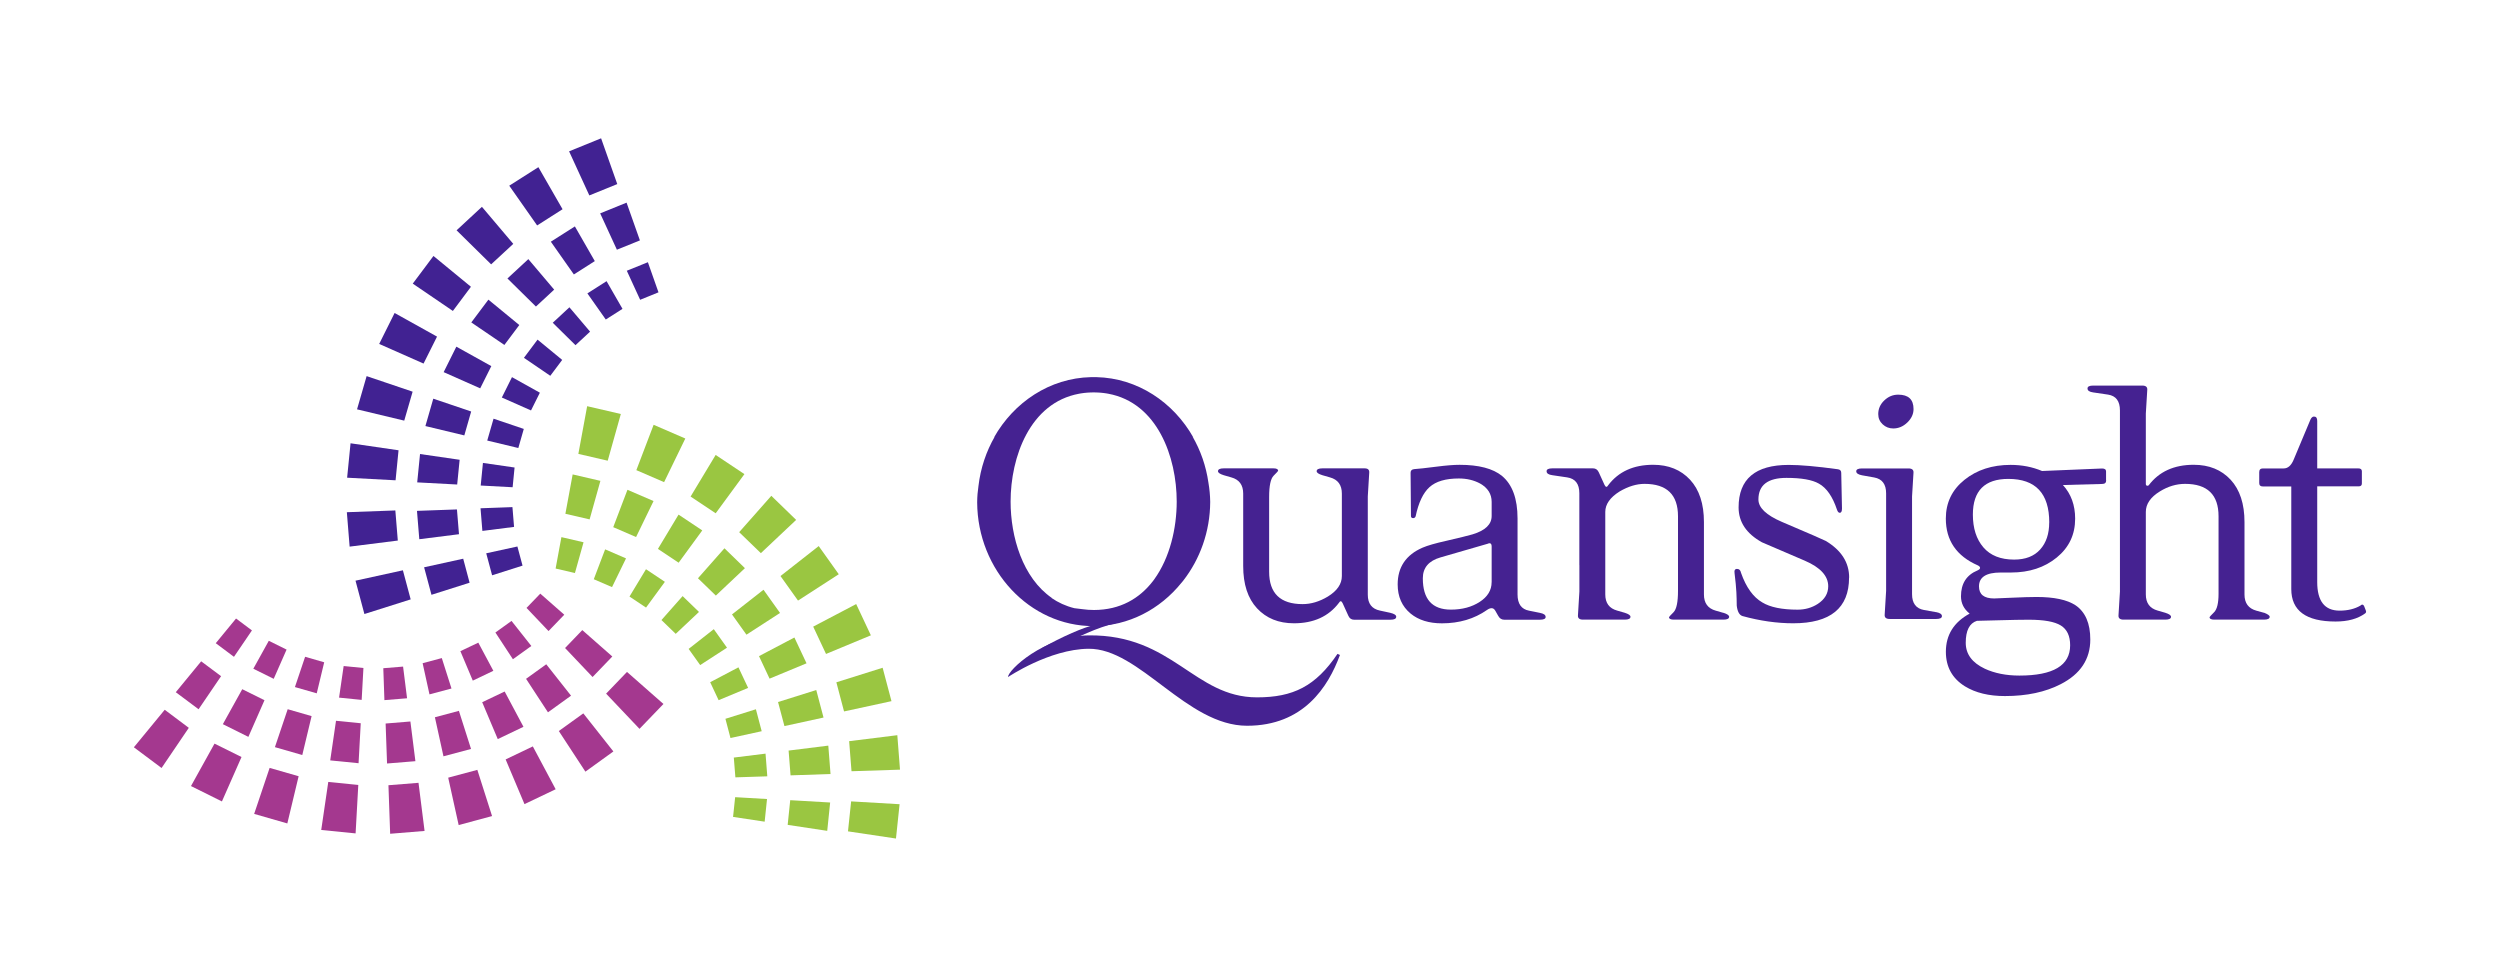 <?xml version="1.0" ?>
<svg xmlns="http://www.w3.org/2000/svg" viewBox="0 0 539.72 210.9">
	<defs>
		<style>
        	.ltr { fill: #452291; }
        	.prp { fill: #412292; }
        	.grn { fill: #9ac641; }
        	.mrn { fill: #a4388f; }
        .cls-1 {
            fill: #000;
        }
        </style>
	</defs>
	<g name="text" class="ltr">
		<path d="m255.12,125.76c.11-.14.23-.28.34-.42,3.6-4.63,5.78-10.56,5.81-16.99-.02-1.46-.16-2.83-.38-4.12-.51-3.61-1.7-6.99-3.43-9.98.06.08.13.15.19.23-4.31-7.66-12.08-12.86-20.94-13.06-.04,0-.08,0-.13,0-.13,0-.27,0-.4,0-.02,0-.05,0-.07,0-.02,0-.05,0-.07,0-.13,0-.27,0-.4,0-.04,0-.08,0-.13,0-8.86.2-16.63,5.4-20.94,13.06.06-.08.13-.15.19-.23-1.84,3.19-3.07,6.81-3.52,10.67-.17,1.11-.27,2.28-.28,3.52.07,14.68,11.34,26.73,25.08,26.73,7.59,0,14.42-3.64,19.03-9.36.01-.02.03-.03.04-.05Zm-21.76-40.83c.12-.02.23-.04.35-.05.12-.02.25-.03.37-.05.21-.02.42-.04.63-.06.11,0,.21-.02.32-.02.13,0,.27-.01.4-.02.14,0,.28,0,.42-.01.09,0,.17,0,.26,0,.09,0,.17,0,.26,0,.14,0,.28,0,.42.01.13,0,.27.01.4.02.11,0,.21.02.32.02.21.02.42.04.63.06.12.01.25.03.37.05.12.02.23.03.35.05.13.02.26.05.4.07,10.64,1.97,14.78,13.69,14.78,23.29,0,5.69-1.46,12.1-4.85,16.78,0,0,0,.01-.01.02-.1.14-.2.27-.31.41-2.86,3.69-7.01,6.18-12.68,6.19-.85,0-1.69-.06-2.53-.18-.58-.05-1.15-.12-1.72-.21-1.86-.46-3.51-1.23-4.96-2.23.04.01.09.03.13.04-6.34-4.36-8.93-13.22-8.93-20.82,0-9.59,4.14-21.32,14.78-23.29.13-.02.26-.05.4-.07Z"/>
		<path d="m301.42,133.17c0,.42-.42.62-1.24.62h-7.85c-.57,0-.99-.28-1.24-.86l-1.24-2.72c-.26-.52-.52-.54-.78-.08-2.23,2.95-5.47,4.43-9.72,4.43-3.32,0-5.97-1.08-7.97-3.23-2-2.15-2.99-5.2-2.99-9.14v-15.63c0-1.87-.86-3.03-2.57-3.5l-1.63-.47c-.83-.26-1.24-.54-1.24-.86,0-.41.41-.62,1.24-.62h10.73c.67,0,1.01.18,1.01.54,0,.05-.32.4-.97,1.05-.65.65-.97,2.19-.97,4.63v16.09c0,4.67,2.41,7,7.23,7,1.81,0,3.63-.54,5.44-1.63,2.02-1.24,3.03-2.72,3.03-4.43v-17.8c0-1.87-.86-3.03-2.57-3.5l-1.63-.47c-.83-.26-1.24-.54-1.24-.86,0-.41.41-.62,1.24-.62h9.1c.73,0,1.06.31,1.01.93l-.31,5.13v21.23c0,1.92.88,3.06,2.64,3.42l2.18.47c.88.21,1.32.49,1.32.86Z"/>
		<path d="m333.69,133.17c0,.42-.41.62-1.24.62h-7.7c-.57,0-1.01-.28-1.32-.86l-.62-1.09c-.21-.36-.47-.54-.78-.54s-.65.13-1.01.39c-2.75,1.92-5.99,2.88-9.72,2.88-2.8,0-5.05-.7-6.76-2.1-1.87-1.55-2.8-3.65-2.8-6.3,0-3.73,1.79-6.38,5.36-7.93,1.09-.47,2.8-.96,5.13-1.48,2.9-.67,4.79-1.14,5.68-1.4,2.75-.83,4.12-2.15,4.12-3.97v-3.03c0-1.71-.83-3.03-2.49-3.97-1.35-.73-2.88-1.09-4.59-1.09-2.85,0-4.96.62-6.34,1.87-1.37,1.24-2.37,3.34-2.99,6.3-.1.26-.29.39-.54.39-.31,0-.47-.16-.47-.47l-.08-9.33c0-.47.26-.73.78-.78.83-.05,2.46-.23,4.9-.54,2.02-.26,3.65-.39,4.9-.39,4.15,0,7.2.8,9.17,2.41,2.23,1.87,3.34,4.92,3.34,9.17v16.41c0,2.02.83,3.19,2.49,3.5l2.33.47c.83.16,1.24.44,1.24.86Zm-11.66-7.46v-7.7c0-.67-.29-.88-.86-.62l-10.19,2.95c-2.54.73-3.81,2.23-3.81,4.51,0,4.51,2.02,6.76,6.06,6.76,2.44,0,4.51-.56,6.22-1.67,1.71-1.11,2.57-2.53,2.57-4.24Z"/>
		<path d="m399.19,124.69c0,6.58-4.02,9.87-12.05,9.87-3.53,0-7.18-.52-10.96-1.56-.67-.21-1.09-.96-1.24-2.25,0-.93-.03-1.91-.08-2.92-.05-1.01-.18-2.37-.39-4.08-.1-.62.08-.93.54-.93s.75.29.86.86c1.09,3.11,2.62,5.24,4.59,6.38,1.71,1.04,4.25,1.56,7.62,1.56,1.61,0,3.06-.41,4.35-1.24,1.5-.98,2.26-2.25,2.26-3.81,0-2.23-1.69-4.07-5.05-5.52-3.06-1.3-6.14-2.62-9.25-3.97-3.37-1.87-5.05-4.38-5.05-7.54,0-6.12,3.6-9.17,10.81-9.17,2.54,0,6.06.31,10.57.93.52.05.78.31.78.78l.16,7.7c0,.62-.16.93-.47.93-.26,0-.47-.23-.62-.7-.93-2.8-2.23-4.67-3.89-5.6-1.45-.83-3.78-1.24-7-1.24-4.04,0-6.06,1.56-6.06,4.67,0,1.76,1.68,3.37,5.05,4.82,5.96,2.54,9.12,3.91,9.49,4.12,3.37,2.02,5.05,4.66,5.05,7.93Z"/>
		<path d="m418,132.16l-2.64-.47c-1.71-.31-2.57-1.45-2.57-3.42v-8.52h0s0-12.56,0-12.56l.31-5.13c.05-.62-.31-.93-1.09-.93h-10.03c-.83,0-1.24.21-1.24.62s.41.7,1.24.86l2.64.47c1.71.31,2.57,1.45,2.57,3.42v7.76h0s0,13.31,0,13.31l-.31,5.13c-.05.62.31.93,1.09.93h10.03c.83,0,1.24-.21,1.24-.62s-.41-.7-1.24-.86Z"/>
		<path d="m372.06,132.31l-1.63-.47c-1.71-.47-2.57-1.63-2.57-3.5v-15.63c0-3.94-1-6.98-2.99-9.14-2-2.15-4.65-3.23-7.97-3.23-4.25,0-7.49,1.48-9.72,4.43-.26.47-.52.44-.78-.08l-1.24-2.72c-.26-.57-.67-.86-1.24-.86h-8.79c-.83,0-1.24.21-1.24.62,0,.47.41.75,1.24.86l3.19.47c1.76.26,2.64,1.4,2.64,3.42v15.5s0,.02.01.03v5.7l-.31,5.13c-.05.62.31.93,1.09.93h9.01c.83,0,1.24-.21,1.24-.62,0-.31-.42-.6-1.24-.86l-1.63-.47c-1.71-.47-2.57-1.63-2.57-3.5v-17.8c0-1.66,1.04-3.14,3.11-4.43,1.87-1.09,3.65-1.63,5.36-1.63,4.82,0,7.23,2.33,7.23,7v16.09c0,2.44-.32,3.98-.97,4.63s-.97,1-.97,1.05c0,.36.34.54,1.01.54h10.73c.83,0,1.24-.21,1.24-.62,0-.31-.42-.6-1.24-.86Z"/>
		<path d="m413.11,88.3c0,1.09-.45,2.06-1.35,2.92-.9.86-1.91,1.28-3.04,1.28-.87,0-1.63-.3-2.27-.89-.64-.6-.96-1.33-.96-2.22,0-1.14.44-2.13,1.31-2.95.87-.83,1.87-1.24,3-1.24,2.21,0,3.31,1.04,3.31,3.11Z"/>
		<path d="m454.7,103.7c0,.52-.29.78-.86.78l-8.48.23c1.76,1.93,2.64,4.35,2.64,7.26,0,3.44-1.32,6.23-3.97,8.39-2.64,2.16-5.94,3.24-9.87,3.24h-2.25c-3.11,0-4.67,1-4.67,2.99,0,1.74,1.09,2.61,3.27,2.61.31,0,1.58-.05,3.81-.16,2.23-.1,4.02-.16,5.36-.16,3.78,0,6.58.6,8.4,1.79,2.12,1.45,3.19,3.91,3.19,7.39,0,4.25-2.13,7.46-6.38,9.64-3.32,1.71-7.34,2.57-12.05,2.57-3.47,0-6.35-.7-8.63-2.1-2.75-1.71-4.12-4.2-4.12-7.46,0-3.63,1.71-6.38,5.13-8.24-1.24-.98-1.87-2.23-1.87-3.73,0-2.75,1.19-4.61,3.58-5.6.36-.16.54-.34.54-.54s-.16-.39-.48-.54c-4.61-2.02-6.91-5.39-6.91-10.11,0-3.42,1.34-6.21,4.02-8.36,2.68-2.15,6-3.23,9.96-3.23,2.45,0,4.71.44,6.79,1.32l12.96-.54c.57,0,.86.21.86.62v1.94Zm-7.78,35.61c0-2.02-.67-3.45-2.02-4.28-1.35-.83-3.65-1.24-6.92-1.24-1.5,0-3.67.04-6.49.12-2.83.08-4.39.12-4.7.12-1.61.52-2.41,2.1-2.41,4.74,0,2.44,1.37,4.3,4.12,5.6,2.12.98,4.61,1.48,7.46,1.48,7.31,0,10.96-2.18,10.96-6.53Zm-4.51-26.51c0-6.27-2.94-9.41-8.83-9.41-5.1,0-7.66,2.57-7.66,7.7,0,2.95.75,5.31,2.27,7.08,1.51,1.76,3.72,2.64,6.64,2.64,2.45,0,4.32-.73,5.62-2.18,1.3-1.45,1.95-3.39,1.95-5.83Z"/>
		<path d="m488.84,132.31l-1.71-.47c-1.71-.47-2.57-1.63-2.57-3.5v-15.63c0-3.94-1-6.98-2.99-9.14-2-2.15-4.65-3.23-7.97-3.23-4.25,0-7.49,1.48-9.72,4.43-.1.1-.23.13-.39.08-.16-.05-.23-.18-.23-.39v-15.16l.31-5.13c.05-.62-.31-.93-1.09-.93h-10.57c-.83,0-1.24.21-1.24.62,0,.47.41.75,1.24.86l3.19.47c1.71.26,2.57,1.4,2.57,3.42v36.01h0v3.09l-.31,5.13c-.05.62.31.93,1.09.93h9.01c.83,0,1.24-.21,1.24-.62,0-.31-.42-.6-1.24-.86l-1.63-.47c-1.71-.47-2.57-1.63-2.57-3.5v-17.8c0-1.71,1.01-3.19,3.03-4.43,1.76-1.09,3.58-1.63,5.44-1.63,4.82,0,7.23,2.33,7.23,7v16.72c0,2.02-.32,3.36-.97,4-.65.65-.97,1-.97,1.05,0,.36.34.54,1.01.54h10.73c.83,0,1.24-.21,1.24-.62,0-.26-.39-.54-1.17-.86Z"/>
		<path d="m510.76,131.82c.1.25.05.46-.16.61-1.61,1.17-3.73,1.75-6.38,1.75-6.38,0-9.56-2.34-9.56-7.02v-22.14h-6.14c-.52,0-.78-.24-.78-.73v-2.35c0-.54.26-.81.78-.81h4.51c.88,0,1.58-.6,2.1-1.79l3.65-8.71c.21-.47.47-.7.78-.7.47,0,.7.31.7.93v10.26h8.86c.52,0,.78.21.78.62v2.64c0,.42-.23.62-.7.62h-8.94v20.66c0,4.11,1.61,6.17,4.82,6.17,1.76,0,3.27-.36,4.51-1.09.31-.31.57-.29.78.08l.39.99Z"/>
		<path d="m236.17,134.95c-2.14.46-6.79,2.43-11.36,5.03h3.14c4.56-2.49,9.12-4.56,12.79-5.41.51-.11,1.04-.26,1.48-.42l-6.04.8Z"/>
		<path d="m217.63,146.16s8.92-6.02,17.37-6.1c11-.12,21.18,16.62,34.22,16.62,12.18,0,17.52-8.37,20.06-15.28l-.53-.24c-4.73,7.01-9.59,9.39-17.37,9.39-13.61,0-18.18-13.58-36.36-13.38-9.64.1-17.48,7.57-17.39,8.98"/>
	</g>
	<g name="purple" class="prp">
		<polygon points="81.86 74.25 85.19 67.57 94.35 72.67 91.44 78.49 81.86 74.25"/>
		<polygon points="89.11 61.23 93.58 55.26 101.67 61.91 97.77 67.13 89.11 61.23"/>
		<polygon points="98.57 49.72 104.04 44.65 110.81 52.65 106.03 57.07 98.57 49.72"/>
		<polygon points="109.94 40.09 116.23 36.09 121.45 45.17 115.96 48.67 109.94 40.09"/>
		<polygon points="129.57 46.06 135.27 43.75 138.15 51.9 133.18 53.91 129.57 46.06"/>
		<polygon points="118.92 52.18 124.11 48.88 128.41 56.37 123.89 59.25 118.92 52.18"/>
		<polygon points="93.15 128.41 91.56 122.47 100 120.62 101.38 125.8 93.15 128.41"/>
		<polygon points="90.52 116.41 90.02 110.29 98.65 109.98 99.09 115.33 90.52 116.41"/>
		<polygon points="90.07 104.14 90.68 98.02 99.23 99.26 98.7 104.6 90.07 104.14"/>
		<polygon points="91.84 91.98 93.54 86.07 101.72 88.84 100.24 94 91.84 91.98"/>
		<polygon points="95.78 80.34 98.52 74.84 106.07 79.04 103.67 83.84 95.78 80.34"/>
		<polygon points="135.32 58.45 139.87 56.61 142.16 63.11 138.2 64.72 135.32 58.45"/>
		<polygon points="109.55 60.12 114.06 55.94 119.64 62.53 115.7 66.18 109.55 60.12"/>
		<polygon points="127.23 42.19 122.86 32.67 129.77 29.86 133.26 39.74 127.23 42.19"/>
		<polygon points="126.81 63.34 130.95 60.7 134.39 66.68 130.78 68.98 126.81 63.34"/>
		<polygon points="119.33 69.68 122.93 66.34 127.39 71.6 124.24 74.52 119.33 69.68"/>
		<polygon points="101.75 69.61 105.44 64.69 112.11 70.17 108.89 74.47 101.75 69.61"/>
		<polygon points="113.11 77.25 116.05 73.32 121.37 77.7 118.8 81.13 113.11 77.25"/>
		<polygon points="108.34 85.82 110.53 81.42 116.55 84.78 114.64 88.61 108.34 85.82"/>
		<polygon points="105.19 95.11 106.55 90.39 113.08 92.6 111.9 96.72 105.19 95.11"/>
		<polygon points="103.78 104.82 104.26 99.94 111.09 100.93 110.67 105.19 103.78 104.82"/>
		<polygon points="104.14 114.62 103.74 109.73 110.63 109.48 110.98 113.75 104.14 114.62"/>
		<polygon points="104.97 119.45 111.7 117.98 112.81 122.11 106.24 124.2 104.97 119.45"/>
		<polygon points="78.67 132.56 76.75 125.36 86.98 123.12 88.66 129.4 78.67 132.56"/>
		<polygon points="75.48 118.01 74.88 110.58 85.35 110.2 85.88 116.7 75.48 118.01"/>
		<polygon points="74.94 103.13 75.68 95.7 86.04 97.21 85.4 103.69 74.94 103.13"/>
		<polygon points="77.08 88.37 79.15 81.2 89.08 84.56 87.27 90.81 77.08 88.37"/>
	</g>
	<g name="green" class="grn">
		<polygon points="176.75 117.89 181.08 123.97 172.28 129.66 168.5 124.36 176.75 117.89"/>
		<polygon points="184.84 130.41 188.01 137.16 178.33 141.18 175.56 135.28 184.84 130.41"/>
		<polygon points="190.55 144.16 192.46 151.37 182.22 153.59 180.56 147.3 190.55 144.16"/>
		<polygon points="193.72 158.72 194.3 166.16 183.83 166.5 183.32 160.01 193.72 158.72"/>
		<polygon points="179.22 173.25 178.59 179.37 170.05 178.08 170.6 172.75 179.22 173.25"/>
		<polygon points="178.82 160.97 179.3 167.1 170.67 167.39 170.25 162.04 178.82 160.97"/>
		<polygon points="123.63 102.42 129.62 103.81 127.29 112.13 122.06 110.92 123.63 102.42"/>
		<polygon points="135.46 105.74 141.09 108.17 137.32 115.94 132.39 113.81 135.46 105.74"/>
		<polygon points="146.49 111.1 151.61 114.51 146.51 121.48 142.04 118.5 146.49 111.1"/>
		<polygon points="156.4 118.37 160.82 122.66 154.54 128.58 150.68 124.84 156.4 118.37"/>
		<polygon points="164.83 127.32 168.4 132.33 161.15 137.02 158.03 132.65 164.83 127.32"/>
		<polygon points="165.59 172.5 165.08 177.39 158.26 176.36 158.71 172.1 165.59 172.5"/>
		<polygon points="176.22 148.97 177.79 154.91 169.35 156.75 167.97 151.56 176.22 148.97"/>
		<polygon points="183.75 173.01 194.21 173.62 193.43 181.03 183.07 179.48 183.75 173.01"/>
		<polygon points="165.27 162.7 165.65 167.6 158.76 167.82 158.42 163.55 165.27 162.7"/>
		<polygon points="163.19 153.12 164.44 157.86 157.7 159.33 156.61 155.18 163.19 153.12"/>
		<polygon points="171.5 137.63 174.12 143.2 166.14 146.51 163.86 141.65 171.5 137.63"/>
		<polygon points="159.42 144.07 161.51 148.51 155.14 151.16 153.32 147.28 159.42 144.07"/>
		<polygon points="154.1 135.83 156.95 139.83 151.16 143.58 148.67 140.09 154.1 135.83"/>
		<polygon points="147.37 128.69 150.9 132.11 145.88 136.84 142.8 133.86 147.37 128.69"/>
		<polygon points="139.46 122.89 143.54 125.61 139.47 131.17 135.9 128.79 139.46 122.89"/>
		<polygon points="130.64 118.6 135.15 120.55 132.13 126.75 128.19 125.05 130.64 118.6"/>
		<polygon points="125.98 117.07 124.12 123.71 119.95 122.74 121.2 115.96 125.98 117.07"/>
		<polygon points="126.76 87.69 134.03 89.38 131.2 99.46 124.86 97.99 126.76 87.69"/>
		<polygon points="141.11 91.71 147.95 94.67 143.37 104.09 137.38 101.5 141.11 91.71"/>
		<polygon points="154.5 98.22 160.71 102.36 154.51 110.81 149.09 107.2 154.5 98.22"/>
		<polygon points="166.52 107.04 171.88 112.24 164.26 119.42 159.58 114.89 166.52 107.04"/>
	</g>
	<g name="maroon" class="mrn">
		<polygon points="91.66 179.39 84.23 180 83.86 169.52 90.35 169 91.66 179.39"/>
		<polygon points="76.77 179.92 69.35 179.18 70.87 168.81 77.35 169.46 76.77 179.92"/>
		<polygon points="62.03 177.77 54.87 175.71 58.21 165.78 64.47 167.58 62.03 177.77"/>
		<polygon points="47.91 173.02 41.23 169.7 46.31 160.54 52.14 163.43 47.91 173.02"/>
		<polygon points="42.87 153.12 37.95 149.44 43.43 142.77 47.73 145.98 42.87 153.12"/>
		<polygon points="53.62 159.08 48.11 156.34 52.3 148.79 57.1 151.17 53.62 159.08"/>
		<polygon points="132.19 141.73 127.93 146.16 121.99 139.9 125.71 136.03 132.19 141.73"/>
		<polygon points="123.28 150.19 118.3 153.78 113.57 146.55 117.93 143.41 123.28 150.19"/>
		<polygon points="113.01 156.91 107.46 159.56 104.1 151.6 108.95 149.29 113.01 156.91"/>
		<polygon points="101.69 161.69 95.74 163.28 93.89 154.85 99.07 153.46 101.69 161.69"/>
		<polygon points="89.68 164.33 83.56 164.83 83.25 156.2 88.6 155.76 89.68 164.33"/>
		<polygon points="50.51 141.8 46.58 138.86 50.96 133.53 54.39 136.1 50.51 141.8"/>
		<polygon points="65.26 163 59.35 161.3 62.11 153.11 67.27 154.6 65.26 163"/>
		<polygon points="40.76 157.13 34.88 165.8 28.9 161.33 35.56 153.23 40.76 157.13"/>
		<polygon points="59.09 146.55 54.69 144.37 58.03 138.34 61.87 140.24 59.09 146.55"/>
		<polygon points="68.38 149.68 63.67 148.33 65.87 141.79 69.99 142.98 68.38 149.68"/>
		<polygon points="77.41 164.77 71.29 164.16 72.54 155.61 77.88 156.14 77.41 164.77"/>
		<polygon points="78.08 151.1 73.2 150.61 74.19 143.79 78.46 144.21 78.08 151.1"/>
		<polygon points="87.88 150.75 82.99 151.15 82.75 144.26 87.02 143.91 87.88 150.75"/>
		<polygon points="97.47 148.64 92.72 149.91 91.24 143.18 95.38 142.07 97.47 148.64"/>
		<polygon points="106.51 144.82 102.07 146.94 99.39 140.58 103.26 138.74 106.51 144.82"/>
		<polygon points="114.71 139.46 110.73 142.32 106.95 136.55 110.43 134.05 114.71 139.46"/>
		<polygon points="118.42 136.24 113.67 131.24 116.64 128.16 121.82 132.71 118.42 136.24"/>
		<polygon points="143.23 151.98 138.06 157.35 130.85 149.75 135.36 145.06 143.23 151.98"/>
		<polygon points="132.42 162.23 126.38 166.59 120.64 157.82 125.93 154.01 132.42 162.23"/>
		<polygon points="119.96 170.39 113.23 173.6 109.16 163.95 115.03 161.14 119.96 170.39"/>
		<polygon points="106.23 176.18 99.02 178.12 96.76 167.89 103.05 166.2 106.23 176.18"/>
	</g>
</svg>